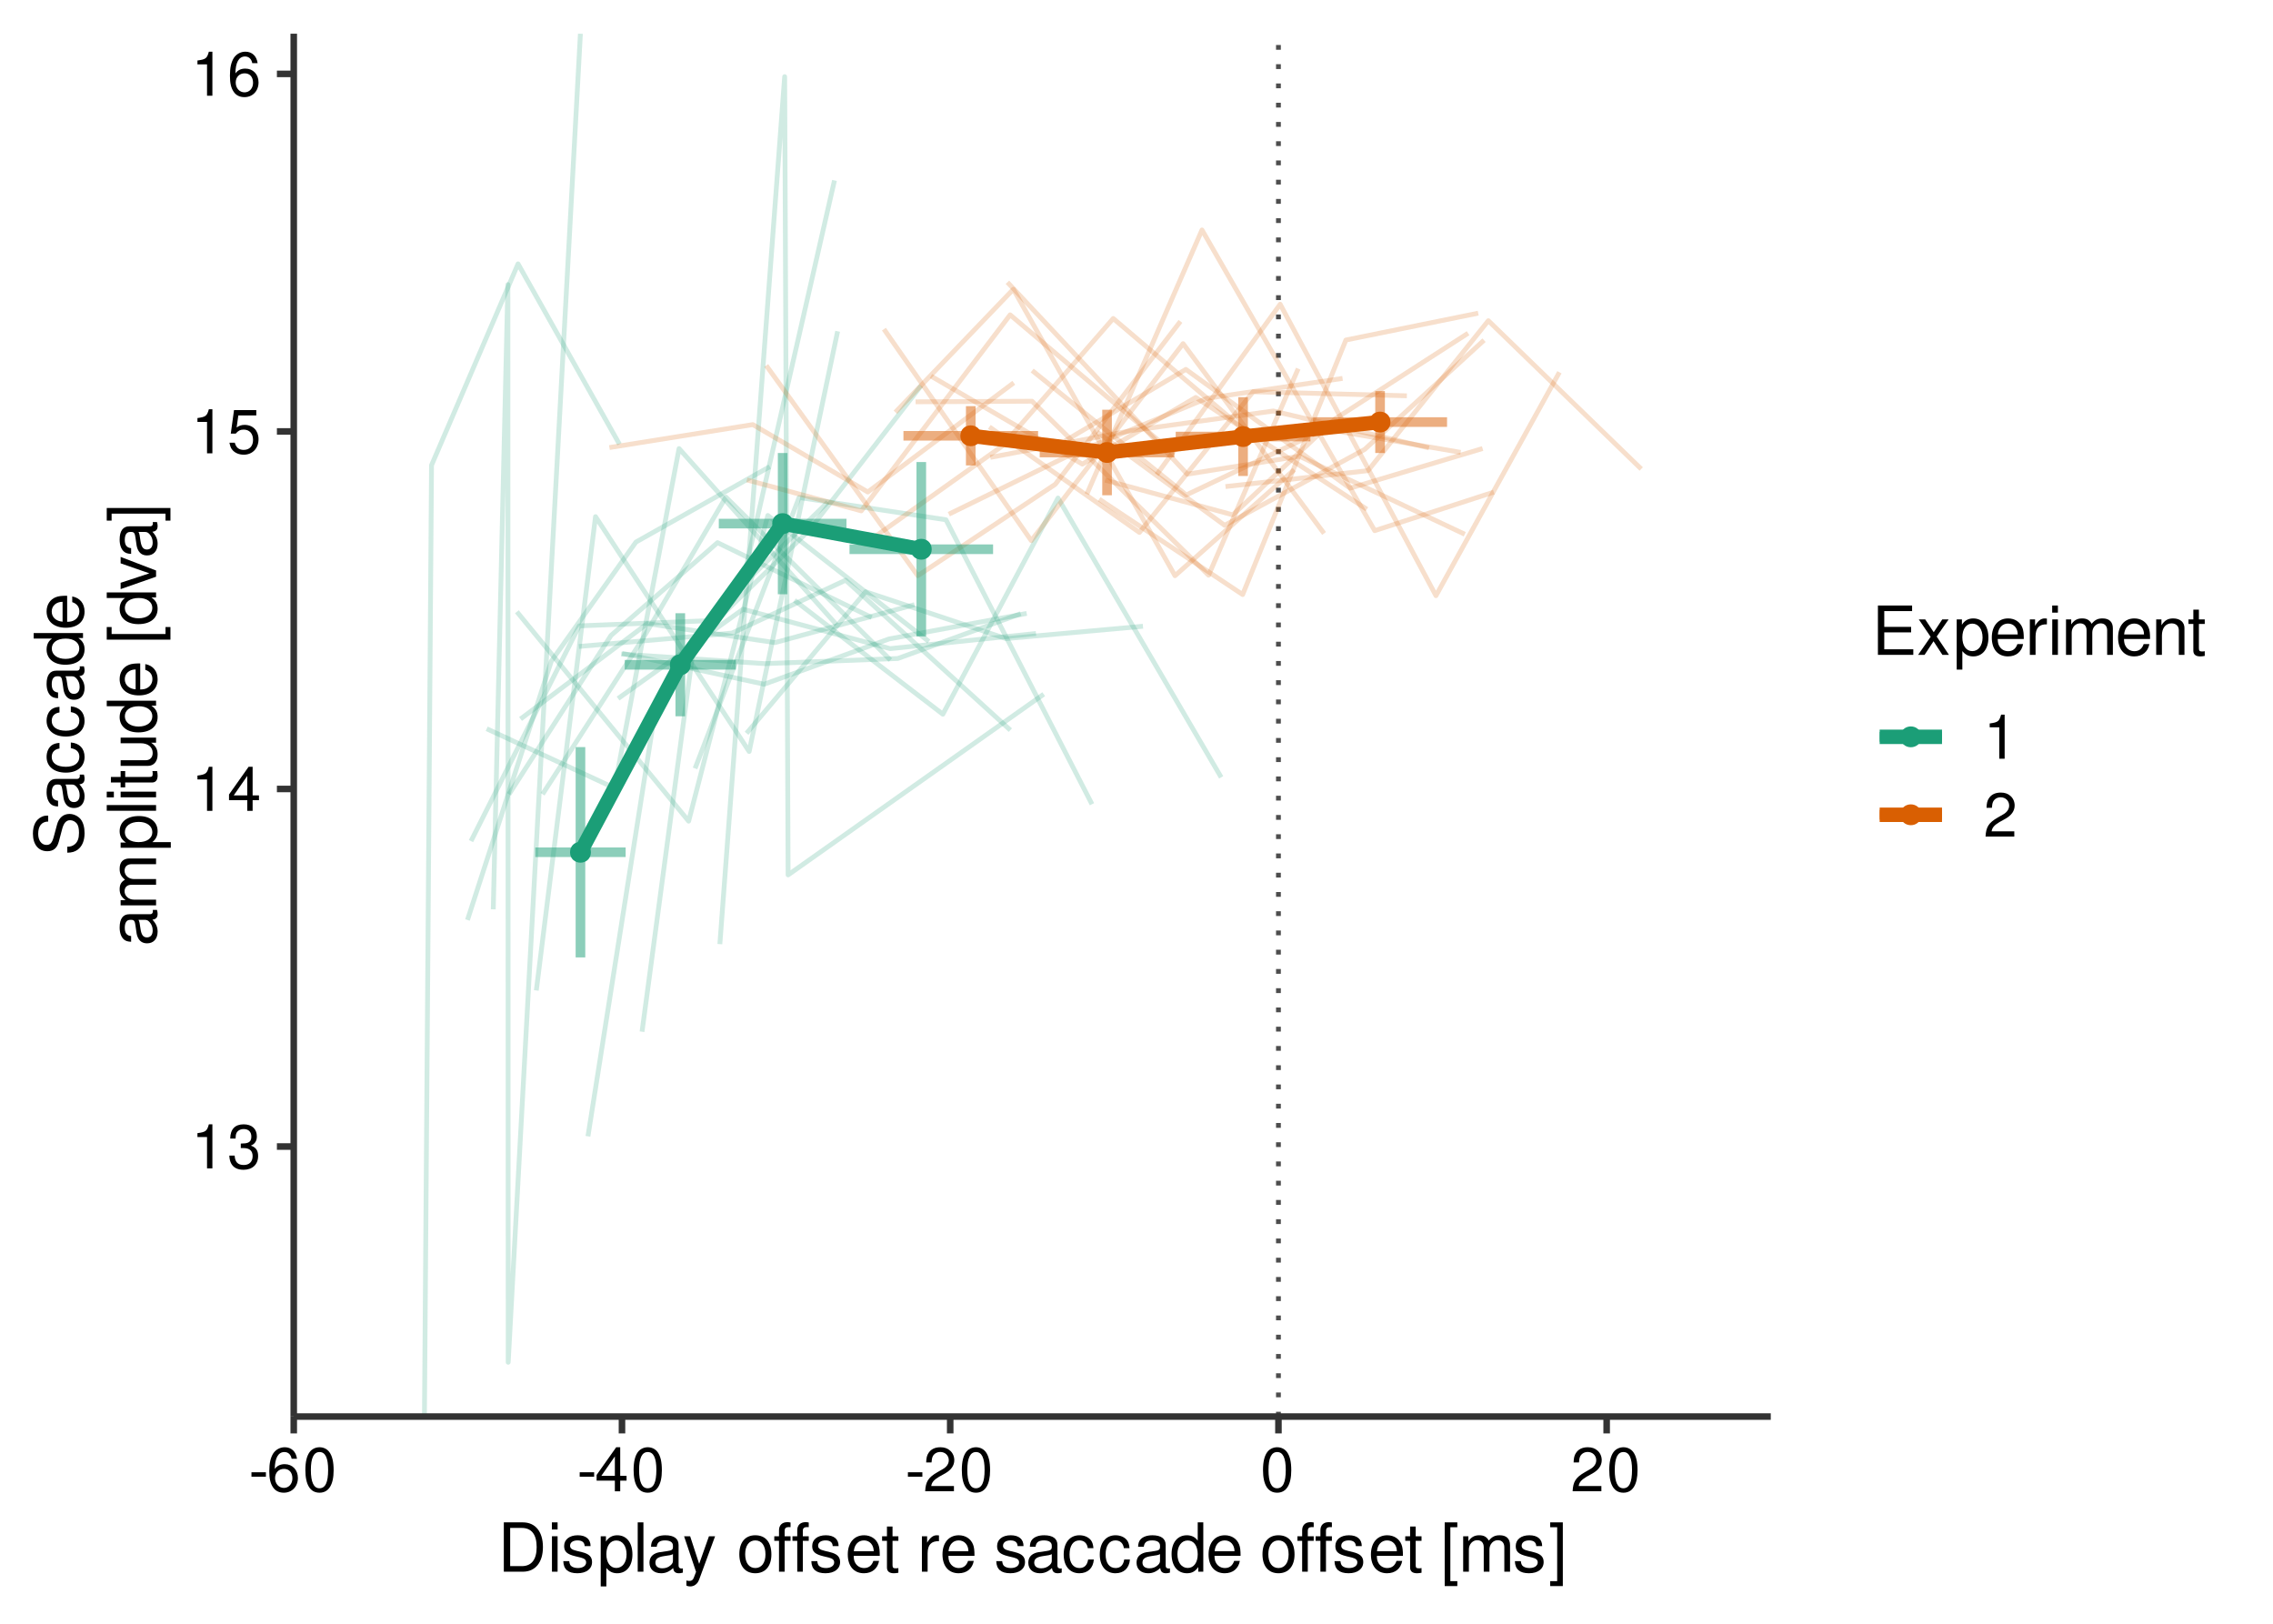 <?xml version="1.0" encoding="UTF-8"?>
<svg xmlns="http://www.w3.org/2000/svg" xmlns:xlink="http://www.w3.org/1999/xlink" width="504" height="360" viewBox="0 0 504 360">
<defs>
<g>
<g id="glyph-0-0">
<path d="M 3.5 -6.953 L 3.5 0 L 4.688 0 L 4.688 -9.766 L 3.906 -9.766 C 3.484 -8.266 3.219 -8.062 1.375 -7.812 L 1.375 -6.953 Z M 3.5 -6.953 "/>
</g>
<g id="glyph-0-1">
<path d="M 2.984 -4.5 L 3.625 -4.5 C 4.922 -4.5 5.609 -3.891 5.609 -2.719 C 5.609 -1.484 4.875 -0.75 3.641 -0.75 C 2.328 -0.75 1.703 -1.406 1.625 -2.828 L 0.438 -2.828 C 0.484 -2.047 0.625 -1.531 0.844 -1.109 C 1.344 -0.156 2.281 0.312 3.594 0.312 C 5.562 0.312 6.828 -0.875 6.828 -2.734 C 6.828 -3.969 6.359 -4.641 5.219 -5.047 C 6.109 -5.406 6.547 -6.094 6.547 -7.078 C 6.547 -8.75 5.453 -9.766 3.625 -9.766 C 1.703 -9.766 0.672 -8.688 0.641 -6.609 L 1.828 -6.609 C 1.844 -7.203 1.891 -7.547 2.031 -7.844 C 2.312 -8.391 2.906 -8.719 3.641 -8.719 C 4.703 -8.719 5.328 -8.094 5.328 -7.031 C 5.328 -6.344 5.094 -5.922 4.562 -5.703 C 4.234 -5.562 3.812 -5.516 2.984 -5.5 Z M 2.984 -4.5 "/>
</g>
<g id="glyph-0-2">
<path d="M 4.422 -2.359 L 4.422 0 L 5.609 0 L 5.609 -2.359 L 7.016 -2.359 L 7.016 -3.422 L 5.609 -3.422 L 5.609 -9.766 L 4.719 -9.766 L 0.375 -3.625 L 0.375 -2.359 Z M 4.422 -3.422 L 1.422 -3.422 L 4.422 -7.734 Z M 4.422 -3.422 "/>
</g>
<g id="glyph-0-3">
<path d="M 6.422 -9.578 L 1.484 -9.578 L 0.766 -4.359 L 1.859 -4.359 C 2.422 -5.016 2.875 -5.25 3.625 -5.25 C 4.906 -5.25 5.703 -4.375 5.703 -2.953 C 5.703 -1.578 4.906 -0.75 3.625 -0.75 C 2.578 -0.75 1.938 -1.266 1.656 -2.344 L 0.469 -2.344 C 0.641 -1.562 0.766 -1.188 1.047 -0.844 C 1.594 -0.109 2.562 0.312 3.641 0.312 C 5.578 0.312 6.922 -1.094 6.922 -3.125 C 6.922 -5.016 5.672 -6.297 3.828 -6.297 C 3.156 -6.297 2.625 -6.125 2.062 -5.719 L 2.438 -8.391 L 6.422 -8.391 Z M 6.422 -9.578 "/>
</g>
<g id="glyph-0-4">
<path d="M 6.719 -7.219 C 6.5 -8.812 5.469 -9.766 4.016 -9.766 C 2.953 -9.766 2.016 -9.25 1.438 -8.375 C 0.844 -7.406 0.578 -6.219 0.578 -4.453 C 0.578 -2.812 0.812 -1.766 1.391 -0.906 C 1.906 -0.109 2.734 0.312 3.797 0.312 C 5.609 0.312 6.922 -1.047 6.922 -2.953 C 6.922 -4.75 5.703 -6.016 4 -6.016 C 3.047 -6.016 2.312 -5.672 1.797 -4.953 C 1.812 -7.375 2.562 -8.703 3.922 -8.703 C 4.766 -8.703 5.344 -8.172 5.531 -7.219 Z M 3.844 -4.969 C 5 -4.969 5.703 -4.156 5.703 -2.859 C 5.703 -1.641 4.906 -0.75 3.812 -0.75 C 2.703 -0.75 1.859 -1.672 1.859 -2.922 C 1.859 -4.125 2.672 -4.969 3.844 -4.969 Z M 3.844 -4.969 "/>
</g>
<g id="glyph-0-5">
<path d="M 3.828 -4.219 L 0.625 -4.219 L 0.625 -3.234 L 3.828 -3.234 Z M 3.828 -4.219 "/>
</g>
<g id="glyph-0-6">
<path d="M 3.719 -9.766 C 2.828 -9.766 2.016 -9.359 1.516 -8.688 C 0.891 -7.828 0.578 -6.531 0.578 -4.719 C 0.578 -1.438 1.656 0.312 3.719 0.312 C 5.734 0.312 6.844 -1.438 6.844 -4.641 C 6.844 -6.531 6.547 -7.797 5.906 -8.688 C 5.406 -9.375 4.609 -9.766 3.719 -9.766 Z M 3.719 -8.703 C 5 -8.703 5.625 -7.391 5.625 -4.75 C 5.625 -1.969 5.016 -0.672 3.688 -0.672 C 2.438 -0.672 1.797 -2.031 1.797 -4.719 C 1.797 -7.391 2.438 -8.703 3.719 -8.703 Z M 3.719 -8.703 "/>
</g>
<g id="glyph-0-7">
<path d="M 6.828 -1.172 L 1.797 -1.172 C 1.922 -1.984 2.344 -2.5 3.531 -3.219 L 4.875 -3.969 C 6.203 -4.719 6.906 -5.703 6.906 -6.906 C 6.906 -7.719 6.578 -8.484 6 -9 C 5.438 -9.516 4.734 -9.766 3.828 -9.766 C 2.625 -9.766 1.719 -9.328 1.188 -8.484 C 0.844 -7.984 0.703 -7.375 0.672 -6.391 L 1.859 -6.391 C 1.906 -7.047 1.984 -7.438 2.141 -7.766 C 2.453 -8.359 3.078 -8.719 3.797 -8.719 C 4.875 -8.719 5.688 -7.938 5.688 -6.891 C 5.688 -6.109 5.234 -5.422 4.391 -4.938 L 3.141 -4.219 C 1.141 -3.062 0.562 -2.141 0.453 -0.016 L 6.828 -0.016 Z M 6.828 -1.172 "/>
</g>
<g id="glyph-1-0">
<path d="M 1.328 0 L 5.547 0 C 8.312 0 10 -2.062 10 -5.469 C 10 -8.859 8.328 -10.938 5.547 -10.938 L 1.328 -10.938 Z M 2.734 -1.234 L 2.734 -9.703 L 5.312 -9.703 C 7.469 -9.703 8.609 -8.25 8.609 -5.453 C 8.609 -2.688 7.469 -1.234 5.312 -1.234 Z M 2.734 -1.234 "/>
</g>
<g id="glyph-1-1">
<path d="M 2.25 -7.859 L 1 -7.859 L 1 0 L 2.25 0 Z M 2.25 -10.938 L 0.984 -10.938 L 0.984 -9.359 L 2.25 -9.359 Z M 2.25 -10.938 "/>
</g>
<g id="glyph-1-2">
<path d="M 6.562 -5.672 C 6.562 -7.219 5.531 -8.078 3.719 -8.078 C 1.891 -8.078 0.703 -7.141 0.703 -5.688 C 0.703 -4.453 1.328 -3.875 3.188 -3.422 L 4.359 -3.141 C 5.234 -2.922 5.578 -2.609 5.578 -2.062 C 5.578 -1.312 4.844 -0.812 3.75 -0.812 C 3.078 -0.812 2.5 -1 2.188 -1.328 C 2 -1.562 1.906 -1.781 1.828 -2.344 L 0.516 -2.344 C 0.562 -0.531 1.594 0.344 3.641 0.344 C 5.625 0.344 6.891 -0.625 6.891 -2.141 C 6.891 -3.312 6.219 -3.953 4.672 -4.328 L 3.469 -4.625 C 2.438 -4.859 2.016 -5.188 2.016 -5.75 C 2.016 -6.484 2.656 -6.938 3.672 -6.938 C 4.688 -6.938 5.219 -6.5 5.25 -5.672 Z M 6.562 -5.672 "/>
</g>
<g id="glyph-1-3">
<path d="M 0.812 3.266 L 2.062 3.266 L 2.062 -0.828 C 2.734 -0.016 3.469 0.344 4.484 0.344 C 6.531 0.344 7.844 -1.297 7.844 -3.797 C 7.844 -6.438 6.562 -8.078 4.469 -8.078 C 3.406 -8.078 2.547 -7.609 1.969 -6.672 L 1.969 -7.859 L 0.812 -7.859 Z M 4.266 -6.922 C 5.641 -6.922 6.547 -5.703 6.547 -3.828 C 6.547 -2.047 5.625 -0.828 4.266 -0.828 C 2.922 -0.828 2.062 -2.031 2.062 -3.875 C 2.062 -5.719 2.922 -6.922 4.266 -6.922 Z M 4.266 -6.922 "/>
</g>
<g id="glyph-1-4">
<path d="M 2.281 -10.938 L 1.016 -10.938 L 1.016 0 L 2.281 0 Z M 2.281 -10.938 "/>
</g>
<g id="glyph-1-5">
<path d="M 8.031 -0.734 C 7.891 -0.703 7.828 -0.703 7.75 -0.703 C 7.312 -0.703 7.078 -0.938 7.078 -1.312 L 7.078 -5.938 C 7.078 -7.328 6.062 -8.078 4.125 -8.078 C 2.969 -8.078 2.062 -7.75 1.516 -7.172 C 1.156 -6.766 1 -6.312 0.969 -5.531 L 2.234 -5.531 C 2.344 -6.5 2.906 -6.938 4.078 -6.938 C 5.219 -6.938 5.828 -6.516 5.828 -5.766 L 5.828 -5.438 C 5.812 -4.891 5.547 -4.688 4.531 -4.562 C 2.766 -4.328 2.484 -4.281 2.016 -4.078 C 1.094 -3.688 0.625 -3 0.625 -1.984 C 0.625 -0.562 1.625 0.344 3.203 0.344 C 4.203 0.344 5 0 5.875 -0.812 C 5.969 0 6.359 0.344 7.172 0.344 C 7.438 0.344 7.609 0.312 8.031 0.203 Z M 5.828 -2.469 C 5.828 -2.062 5.719 -1.797 5.344 -1.453 C 4.828 -0.984 4.219 -0.75 3.484 -0.75 C 2.5 -0.75 1.938 -1.219 1.938 -2.016 C 1.938 -2.828 2.469 -3.25 3.828 -3.453 C 5.156 -3.625 5.422 -3.688 5.828 -3.891 Z M 5.828 -2.469 "/>
</g>
<g id="glyph-1-6">
<path d="M 5.812 -7.859 L 3.641 -1.734 L 1.641 -7.859 L 0.297 -7.859 L 2.953 0.031 L 2.469 1.281 C 2.266 1.828 2 2.047 1.469 2.047 C 1.266 2.047 1.078 2.016 0.812 1.953 L 0.812 3.078 C 1.062 3.203 1.312 3.266 1.656 3.266 C 2.062 3.266 2.484 3.141 2.812 2.891 C 3.203 2.609 3.438 2.281 3.672 1.656 L 7.172 -7.859 Z M 5.812 -7.859 "/>
</g>
<g id="glyph-1-7">
</g>
<g id="glyph-1-8">
<path d="M 4.078 -8.078 C 1.859 -8.078 0.547 -6.516 0.547 -3.875 C 0.547 -1.219 1.859 0.344 4.094 0.344 C 6.312 0.344 7.656 -1.234 7.656 -3.812 C 7.656 -6.547 6.359 -8.078 4.078 -8.078 Z M 4.094 -6.938 C 5.5 -6.938 6.344 -5.781 6.344 -3.828 C 6.344 -1.969 5.469 -0.812 4.094 -0.812 C 2.703 -0.812 1.844 -1.969 1.844 -3.875 C 1.844 -5.781 2.703 -6.938 4.094 -6.938 Z M 4.094 -6.938 "/>
</g>
<g id="glyph-1-9">
<path d="M 3.906 -7.859 L 2.594 -7.859 L 2.594 -9.094 C 2.594 -9.609 2.875 -9.891 3.469 -9.891 C 3.562 -9.891 3.609 -9.891 3.906 -9.875 L 3.906 -10.906 C 3.609 -10.969 3.453 -10.984 3.188 -10.984 C 2.047 -10.984 1.344 -10.312 1.344 -9.188 L 1.344 -7.859 L 0.297 -7.859 L 0.297 -6.844 L 1.344 -6.844 L 1.344 0 L 2.594 0 L 2.594 -6.844 L 3.906 -6.844 Z M 7.938 -7.859 L 6.625 -7.859 L 6.625 -9.094 C 6.625 -9.609 6.922 -9.891 7.5 -9.891 C 7.609 -9.891 7.656 -9.891 7.938 -9.875 L 7.938 -10.906 C 7.656 -10.969 7.484 -10.984 7.234 -10.984 C 6.078 -10.984 5.391 -10.312 5.391 -9.188 L 5.391 -7.859 L 4.328 -7.859 L 4.328 -6.844 L 5.391 -6.844 L 5.391 0 L 6.625 0 L 6.625 -6.844 L 7.938 -6.844 Z M 7.938 -7.859 "/>
</g>
<g id="glyph-1-10">
<path d="M 7.688 -3.516 C 7.688 -4.703 7.609 -5.438 7.375 -6.016 C 6.875 -7.312 5.672 -8.078 4.203 -8.078 C 2.016 -8.078 0.594 -6.422 0.594 -3.828 C 0.594 -1.234 1.953 0.344 4.172 0.344 C 5.969 0.344 7.219 -0.672 7.531 -2.391 L 6.266 -2.391 C 5.922 -1.344 5.219 -0.812 4.219 -0.812 C 3.422 -0.812 2.75 -1.172 2.328 -1.828 C 2.031 -2.281 1.922 -2.734 1.906 -3.516 Z M 1.938 -4.531 C 2.047 -5.984 2.922 -6.938 4.188 -6.938 C 5.453 -6.938 6.344 -5.938 6.344 -4.531 Z M 1.938 -4.531 "/>
</g>
<g id="glyph-1-11">
<path d="M 3.812 -7.859 L 2.516 -7.859 L 2.516 -10.016 L 1.281 -10.016 L 1.281 -7.859 L 0.203 -7.859 L 0.203 -6.844 L 1.281 -6.844 L 1.281 -0.906 C 1.281 -0.094 1.812 0.344 2.797 0.344 C 3.125 0.344 3.391 0.312 3.812 0.234 L 3.812 -0.812 C 3.625 -0.766 3.469 -0.75 3.203 -0.75 C 2.672 -0.75 2.516 -0.906 2.516 -1.453 L 2.516 -6.844 L 3.812 -6.844 Z M 3.812 -7.859 "/>
</g>
<g id="glyph-1-12">
<path d="M 1.031 -7.859 L 1.031 0 L 2.297 0 L 2.297 -4.078 C 2.312 -5.969 3.094 -6.812 4.812 -6.766 L 4.812 -8.047 C 4.609 -8.062 4.484 -8.078 4.328 -8.078 C 3.531 -8.078 2.906 -7.609 2.188 -6.438 L 2.188 -7.859 Z M 1.031 -7.859 "/>
</g>
<g id="glyph-1-13">
<path d="M 7.062 -5.219 C 7 -5.984 6.844 -6.484 6.547 -6.922 C 6 -7.656 5.062 -8.078 3.953 -8.078 C 1.828 -8.078 0.469 -6.406 0.469 -3.797 C 0.469 -1.266 1.812 0.344 3.938 0.344 C 5.812 0.344 7 -0.781 7.156 -2.703 L 5.891 -2.703 C 5.688 -1.438 5.047 -0.812 3.969 -0.812 C 2.594 -0.812 1.766 -1.938 1.766 -3.797 C 1.766 -5.766 2.578 -6.938 3.938 -6.938 C 5 -6.938 5.656 -6.312 5.812 -5.219 Z M 7.062 -5.219 "/>
</g>
<g id="glyph-1-14">
<path d="M 7.422 -10.938 L 6.188 -10.938 L 6.188 -6.875 C 5.656 -7.672 4.812 -8.078 3.766 -8.078 C 1.719 -8.078 0.391 -6.453 0.391 -3.938 C 0.391 -1.297 1.688 0.344 3.812 0.344 C 4.891 0.344 5.641 -0.062 6.312 -1.031 L 6.312 0 L 7.422 0 Z M 3.969 -6.922 C 5.328 -6.922 6.188 -5.734 6.188 -3.844 C 6.188 -2.031 5.312 -0.828 3.984 -0.828 C 2.609 -0.828 1.688 -2.047 1.688 -3.875 C 1.688 -5.703 2.609 -6.922 3.969 -6.922 Z M 3.969 -6.922 "/>
</g>
<g id="glyph-1-15">
<path d="M 3.75 -10.938 L 0.953 -10.938 L 0.953 3.188 L 3.75 3.188 L 3.75 2.094 L 2.203 2.094 L 2.203 -9.859 L 3.75 -9.859 Z M 3.75 -10.938 "/>
</g>
<g id="glyph-1-16">
<path d="M 1.047 -7.859 L 1.047 0 L 2.312 0 L 2.312 -4.938 C 2.312 -6.078 3.141 -6.984 4.156 -6.984 C 5.078 -6.984 5.609 -6.422 5.609 -5.422 L 5.609 0 L 6.875 0 L 6.875 -4.938 C 6.875 -6.078 7.688 -6.984 8.719 -6.984 C 9.625 -6.984 10.172 -6.406 10.172 -5.422 L 10.172 0 L 11.438 0 L 11.438 -5.891 C 11.438 -7.312 10.625 -8.078 9.156 -8.078 C 8.094 -8.078 7.469 -7.766 6.734 -6.891 C 6.266 -7.719 5.641 -8.078 4.625 -8.078 C 3.562 -8.078 2.859 -7.688 2.203 -6.75 L 2.203 -7.859 Z M 1.047 -7.859 "/>
</g>
<g id="glyph-1-17">
<path d="M 0.344 3.188 L 3.141 3.188 L 3.141 -10.938 L 0.344 -10.938 L 0.344 -9.859 L 1.891 -9.859 L 1.891 2.094 L 0.344 2.094 Z M 0.344 3.188 "/>
</g>
<g id="glyph-1-18">
<path d="M 2.75 -4.984 L 8.703 -4.984 L 8.703 -6.203 L 2.75 -6.203 L 2.75 -9.703 L 8.922 -9.703 L 8.922 -10.938 L 1.344 -10.938 L 1.344 0 L 9.188 0 L 9.188 -1.234 L 2.75 -1.234 Z M 2.75 -4.984 "/>
</g>
<g id="glyph-1-19">
<path d="M 4.375 -4.062 L 7.016 -7.859 L 5.609 -7.859 L 3.719 -5.016 L 1.828 -7.859 L 0.406 -7.859 L 3.031 -4 L 0.25 0 L 1.688 0 L 3.672 -3.016 L 5.641 0 L 7.094 0 Z M 4.375 -4.062 "/>
</g>
<g id="glyph-1-20">
<path d="M 1.047 -7.859 L 1.047 0 L 2.312 0 L 2.312 -4.328 C 2.312 -5.938 3.156 -6.984 4.438 -6.984 C 5.438 -6.984 6.062 -6.391 6.062 -5.438 L 6.062 0 L 7.312 0 L 7.312 -5.938 C 7.312 -7.25 6.328 -8.078 4.812 -8.078 C 3.641 -8.078 2.891 -7.641 2.203 -6.547 L 2.203 -7.859 Z M 1.047 -7.859 "/>
</g>
<g id="glyph-2-0">
<path d="M -7.719 -8.938 C -8.469 -8.938 -8.688 -8.891 -9.188 -8.656 C -10.453 -8.062 -11.109 -6.781 -11.109 -4.938 C -11.109 -2.531 -9.891 -1.047 -7.906 -1.047 C -6.562 -1.047 -5.734 -1.75 -5.359 -3.188 L -4.641 -5.906 C -4.281 -7.312 -3.719 -7.922 -2.859 -7.922 C -2.281 -7.922 -1.688 -7.609 -1.344 -7.141 C -1.031 -6.703 -0.891 -6.016 -0.891 -5.125 C -0.891 -3.938 -1.172 -3.141 -1.797 -2.609 C -2.281 -2.203 -2.812 -2.031 -3.484 -2.047 L -3.484 -0.719 C -2.469 -0.734 -1.812 -0.938 -1.219 -1.359 C -0.188 -2.109 0.344 -3.375 0.344 -5.047 C 0.344 -6.344 0.047 -7.406 -0.5 -8.109 C -1.078 -8.844 -2.062 -9.312 -3 -9.312 C -4.344 -9.312 -5.344 -8.469 -5.75 -6.984 L -6.484 -4.25 C -6.844 -2.922 -7.266 -2.438 -8.094 -2.438 C -9.203 -2.438 -9.938 -3.422 -9.938 -4.891 C -9.938 -6.625 -9.172 -7.609 -7.719 -7.625 Z M -7.719 -8.938 "/>
</g>
<g id="glyph-2-1">
<path d="M -0.734 -8.031 C -0.703 -7.891 -0.703 -7.828 -0.703 -7.75 C -0.703 -7.312 -0.938 -7.078 -1.312 -7.078 L -5.938 -7.078 C -7.328 -7.078 -8.078 -6.062 -8.078 -4.125 C -8.078 -2.969 -7.75 -2.062 -7.172 -1.516 C -6.766 -1.156 -6.312 -1 -5.531 -0.969 L -5.531 -2.234 C -6.5 -2.344 -6.938 -2.906 -6.938 -4.078 C -6.938 -5.219 -6.516 -5.828 -5.766 -5.828 L -5.438 -5.828 C -4.891 -5.812 -4.688 -5.547 -4.562 -4.531 C -4.328 -2.766 -4.281 -2.484 -4.078 -2.016 C -3.688 -1.094 -3 -0.625 -1.984 -0.625 C -0.562 -0.625 0.344 -1.625 0.344 -3.203 C 0.344 -4.203 0 -5 -0.812 -5.875 C 0 -5.969 0.344 -6.359 0.344 -7.172 C 0.344 -7.438 0.312 -7.609 0.203 -8.031 Z M -2.469 -5.828 C -2.062 -5.828 -1.797 -5.719 -1.453 -5.344 C -0.984 -4.828 -0.75 -4.219 -0.75 -3.484 C -0.75 -2.5 -1.219 -1.938 -2.016 -1.938 C -2.828 -1.938 -3.25 -2.469 -3.453 -3.828 C -3.625 -5.156 -3.688 -5.422 -3.891 -5.828 Z M -2.469 -5.828 "/>
</g>
<g id="glyph-2-2">
<path d="M -5.219 -7.062 C -5.984 -7 -6.484 -6.844 -6.922 -6.547 C -7.656 -6 -8.078 -5.062 -8.078 -3.953 C -8.078 -1.828 -6.406 -0.469 -3.797 -0.469 C -1.266 -0.469 0.344 -1.812 0.344 -3.938 C 0.344 -5.812 -0.781 -7 -2.703 -7.156 L -2.703 -5.891 C -1.438 -5.688 -0.812 -5.047 -0.812 -3.969 C -0.812 -2.594 -1.938 -1.766 -3.797 -1.766 C -5.766 -1.766 -6.938 -2.578 -6.938 -3.938 C -6.938 -5 -6.312 -5.656 -5.219 -5.812 Z M -5.219 -7.062 "/>
</g>
<g id="glyph-2-3">
<path d="M -10.938 -7.422 L -10.938 -6.188 L -6.875 -6.188 C -7.672 -5.656 -8.078 -4.812 -8.078 -3.766 C -8.078 -1.719 -6.453 -0.391 -3.938 -0.391 C -1.297 -0.391 0.344 -1.688 0.344 -3.812 C 0.344 -4.891 -0.062 -5.641 -1.031 -6.312 L 0 -6.312 L 0 -7.422 Z M -6.922 -3.969 C -6.922 -5.328 -5.734 -6.188 -3.844 -6.188 C -2.031 -6.188 -0.828 -5.312 -0.828 -3.984 C -0.828 -2.609 -2.047 -1.688 -3.875 -1.688 C -5.703 -1.688 -6.922 -2.609 -6.922 -3.969 Z M -6.922 -3.969 "/>
</g>
<g id="glyph-2-4">
<path d="M -3.516 -7.688 C -4.703 -7.688 -5.438 -7.609 -6.016 -7.375 C -7.312 -6.875 -8.078 -5.672 -8.078 -4.203 C -8.078 -2.016 -6.422 -0.594 -3.828 -0.594 C -1.234 -0.594 0.344 -1.953 0.344 -4.172 C 0.344 -5.969 -0.672 -7.219 -2.391 -7.531 L -2.391 -6.266 C -1.344 -5.922 -0.812 -5.219 -0.812 -4.219 C -0.812 -3.422 -1.172 -2.75 -1.828 -2.328 C -2.281 -2.031 -2.734 -1.922 -3.516 -1.906 Z M -4.531 -1.938 C -5.984 -2.047 -6.938 -2.922 -6.938 -4.188 C -6.938 -5.453 -5.938 -6.344 -4.531 -6.344 Z M -4.531 -1.938 "/>
</g>
<g id="glyph-2-5">
<path d="M -7.859 -1.047 L 0 -1.047 L 0 -2.312 L -4.938 -2.312 C -6.078 -2.312 -6.984 -3.141 -6.984 -4.156 C -6.984 -5.078 -6.422 -5.609 -5.422 -5.609 L 0 -5.609 L 0 -6.875 L -4.938 -6.875 C -6.078 -6.875 -6.984 -7.688 -6.984 -8.719 C -6.984 -9.625 -6.406 -10.172 -5.422 -10.172 L 0 -10.172 L 0 -11.438 L -5.891 -11.438 C -7.312 -11.438 -8.078 -10.625 -8.078 -9.156 C -8.078 -8.094 -7.766 -7.469 -6.891 -6.734 C -7.719 -6.266 -8.078 -5.641 -8.078 -4.625 C -8.078 -3.562 -7.688 -2.859 -6.75 -2.203 L -7.859 -2.203 Z M -7.859 -1.047 "/>
</g>
<g id="glyph-2-6">
<path d="M 3.266 -0.812 L 3.266 -2.062 L -0.828 -2.062 C -0.016 -2.734 0.344 -3.469 0.344 -4.484 C 0.344 -6.531 -1.297 -7.844 -3.797 -7.844 C -6.438 -7.844 -8.078 -6.562 -8.078 -4.469 C -8.078 -3.406 -7.609 -2.547 -6.672 -1.969 L -7.859 -1.969 L -7.859 -0.812 Z M -6.922 -4.266 C -6.922 -5.641 -5.703 -6.547 -3.828 -6.547 C -2.047 -6.547 -0.828 -5.625 -0.828 -4.266 C -0.828 -2.922 -2.031 -2.062 -3.875 -2.062 C -5.719 -2.062 -6.922 -2.922 -6.922 -4.266 Z M -6.922 -4.266 "/>
</g>
<g id="glyph-2-7">
<path d="M -10.938 -2.281 L -10.938 -1.016 L 0 -1.016 L 0 -2.281 Z M -10.938 -2.281 "/>
</g>
<g id="glyph-2-8">
<path d="M -7.859 -2.25 L -7.859 -1 L 0 -1 L 0 -2.25 Z M -10.938 -2.25 L -10.938 -0.984 L -9.359 -0.984 L -9.359 -2.25 Z M -10.938 -2.25 "/>
</g>
<g id="glyph-2-9">
<path d="M -7.859 -3.812 L -7.859 -2.516 L -10.016 -2.516 L -10.016 -1.281 L -7.859 -1.281 L -7.859 -0.203 L -6.844 -0.203 L -6.844 -1.281 L -0.906 -1.281 C -0.094 -1.281 0.344 -1.812 0.344 -2.797 C 0.344 -3.125 0.312 -3.391 0.234 -3.812 L -0.812 -3.812 C -0.766 -3.625 -0.75 -3.469 -0.75 -3.203 C -0.75 -2.672 -0.906 -2.516 -1.453 -2.516 L -6.844 -2.516 L -6.844 -3.812 Z M -7.859 -3.812 "/>
</g>
<g id="glyph-2-10">
<path d="M 0 -7.234 L -7.859 -7.234 L -7.859 -5.984 L -3.406 -5.984 C -1.797 -5.984 -0.75 -5.141 -0.75 -3.844 C -0.75 -2.844 -1.344 -2.219 -2.297 -2.219 L -7.859 -2.219 L -7.859 -0.969 L -1.797 -0.969 C -0.5 -0.969 0.344 -1.953 0.344 -3.484 C 0.344 -4.641 -0.062 -5.375 -1.094 -6.109 L 0 -6.109 Z M 0 -7.234 "/>
</g>
<g id="glyph-2-11">
</g>
<g id="glyph-2-12">
<path d="M -10.938 -3.75 L -10.938 -0.953 L 3.188 -0.953 L 3.188 -3.75 L 2.094 -3.75 L 2.094 -2.203 L -9.859 -2.203 L -9.859 -3.75 Z M -10.938 -3.75 "/>
</g>
<g id="glyph-2-13">
<path d="M 0 -4.281 L -7.859 -7.297 L -7.859 -5.875 L -1.484 -3.656 L -7.859 -1.562 L -7.859 -0.156 L 0 -2.906 Z M 0 -4.281 "/>
</g>
<g id="glyph-2-14">
<path d="M 3.188 -0.344 L 3.188 -3.141 L -10.938 -3.141 L -10.938 -0.344 L -9.859 -0.344 L -9.859 -1.891 L 2.094 -1.891 L 2.094 -0.344 Z M 3.188 -0.344 "/>
</g>
</g>
<clipPath id="clip-0">
<path clip-rule="nonzero" d="M 282 7.473 L 285 7.473 L 285 314.066 L 282 314.066 Z M 282 7.473 "/>
</clipPath>
<clipPath id="clip-1">
<path clip-rule="nonzero" d="M 108 7.473 L 130 7.473 L 130 303 L 108 303 Z M 108 7.473 "/>
</clipPath>
<clipPath id="clip-2">
<path clip-rule="nonzero" d="M 93 57 L 138 57 L 138 314.066 L 93 314.066 Z M 93 57 "/>
</clipPath>
</defs>
<rect x="-50.4" y="-36" width="604.8" height="432" fill="rgb(100%, 100%, 100%)" fill-opacity="1"/>
<rect x="-50.4" y="-36" width="604.8" height="432" fill="rgb(100%, 100%, 100%)" fill-opacity="1"/>
<path fill="none" stroke-width="1.455" stroke-linecap="round" stroke-linejoin="round" stroke="rgb(100%, 100%, 100%)" stroke-opacity="1" stroke-miterlimit="10" d="M 0 360 L 504 360 L 504 0 L 0 0 Z M 0 360 "/>
<g clip-path="url(#clip-0)">
<path fill="none" stroke-width="1.067" stroke-linecap="butt" stroke-linejoin="round" stroke="rgb(0%, 0%, 0%)" stroke-opacity="0.698" stroke-dasharray="1.067 3.201" stroke-miterlimit="10" d="M 283.473 314.066 L 283.473 7.473 "/>
</g>
<path fill="none" stroke-width="1.067" stroke-linecap="butt" stroke-linejoin="round" stroke="rgb(10.588%, 61.961%, 46.667%)" stroke-opacity="0.2" stroke-miterlimit="10" d="M 128.359 143.328 L 162.316 140.363 L 187.508 128.633 L 224.027 161.879 "/>
<g clip-path="url(#clip-1)">
<path fill="none" stroke-width="1.067" stroke-linecap="butt" stroke-linejoin="round" stroke="rgb(10.588%, 61.961%, 46.667%)" stroke-opacity="0.2" stroke-miterlimit="10" d="M 109.375 201.609 L 112.617 63.098 L 112.684 302.027 L 128.695 7.473 "/>
</g>
<path fill="none" stroke-width="1.067" stroke-linecap="butt" stroke-linejoin="round" stroke="rgb(10.588%, 61.961%, 46.667%)" stroke-opacity="0.2" stroke-miterlimit="10" d="M 118.918 219.594 L 132.047 114.547 L 166.113 166.613 L 185.73 73.449 "/>
<path fill="none" stroke-width="1.067" stroke-linecap="butt" stroke-linejoin="round" stroke="rgb(10.588%, 61.961%, 46.667%)" stroke-opacity="0.2" stroke-miterlimit="10" d="M 104.434 186.48 L 128.438 138.766 L 156.512 137.637 L 183.555 111.324 "/>
<path fill="none" stroke-width="1.067" stroke-linecap="butt" stroke-linejoin="round" stroke="rgb(10.588%, 61.961%, 46.667%)" stroke-opacity="0.2" stroke-miterlimit="10" d="M 103.652 203.973 L 122.242 146.594 L 141.004 120.184 L 170.684 103.457 "/>
<path fill="none" stroke-width="1.067" stroke-linecap="butt" stroke-linejoin="round" stroke="rgb(10.588%, 61.961%, 46.667%)" stroke-opacity="0.2" stroke-miterlimit="10" d="M 107.918 161.574 L 136.25 174.711 L 150.57 99.457 L 185.457 138.465 "/>
<path fill="none" stroke-width="1.067" stroke-linecap="butt" stroke-linejoin="round" stroke="rgb(10.588%, 61.961%, 46.667%)" stroke-opacity="0.2" stroke-miterlimit="10" d="M 142.359 228.738 L 153.941 142.344 L 179.375 117.613 L 204.234 85.516 "/>
<path fill="none" stroke-width="1.067" stroke-linecap="butt" stroke-linejoin="round" stroke="rgb(10.588%, 61.961%, 46.667%)" stroke-opacity="0.2" stroke-miterlimit="10" d="M 159.617 209.324 L 173.988 17 L 174.75 193.973 L 231.426 153.91 "/>
<path fill="none" stroke-width="1.067" stroke-linecap="butt" stroke-linejoin="round" stroke="rgb(10.588%, 61.961%, 46.667%)" stroke-opacity="0.2" stroke-miterlimit="10" d="M 176.168 133.098 L 209.062 158.348 L 234.594 110.418 L 270.777 172.344 "/>
<path fill="none" stroke-width="1.067" stroke-linecap="butt" stroke-linejoin="round" stroke="rgb(10.588%, 61.961%, 46.667%)" stroke-opacity="0.2" stroke-miterlimit="10" d="M 114.609 135.633 L 152.695 182.055 L 170.254 114.289 L 205.957 142.23 "/>
<path fill="none" stroke-width="1.067" stroke-linecap="butt" stroke-linejoin="round" stroke="rgb(10.588%, 61.961%, 46.667%)" stroke-opacity="0.2" stroke-miterlimit="10" d="M 115.422 159.406 L 143.527 138.262 L 171.812 142.477 L 202.777 134.059 "/>
<path fill="none" stroke-width="1.067" stroke-linecap="butt" stroke-linejoin="round" stroke="rgb(10.588%, 61.961%, 46.667%)" stroke-opacity="0.2" stroke-miterlimit="10" d="M 130.367 251.934 L 145.66 155.184 L 165.117 127.078 L 185.031 40.008 "/>
<path fill="none" stroke-width="1.067" stroke-linecap="butt" stroke-linejoin="round" stroke="rgb(10.588%, 61.961%, 46.667%)" stroke-opacity="0.2" stroke-miterlimit="10" d="M 137.758 145.02 L 169.539 147.133 L 199.074 145.996 L 226.32 136.059 "/>
<path fill="none" stroke-width="1.067" stroke-linecap="butt" stroke-linejoin="round" stroke="rgb(10.588%, 61.961%, 46.667%)" stroke-opacity="0.2" stroke-miterlimit="10" d="M 112.859 176.102 L 135.48 140.887 L 159.098 120.312 L 193.273 136.906 "/>
<path fill="none" stroke-width="1.067" stroke-linecap="butt" stroke-linejoin="round" stroke="rgb(10.588%, 61.961%, 46.667%)" stroke-opacity="0.2" stroke-miterlimit="10" d="M 154.117 170.371 L 177.184 110.297 L 209.754 115.238 L 242.129 178.305 "/>
<path fill="none" stroke-width="1.067" stroke-linecap="butt" stroke-linejoin="round" stroke="rgb(10.588%, 61.961%, 46.667%)" stroke-opacity="0.2" stroke-miterlimit="10" d="M 137.051 154.871 L 164.762 135.074 L 197.379 143.812 L 229.711 140.453 "/>
<path fill="none" stroke-width="1.067" stroke-linecap="butt" stroke-linejoin="round" stroke="rgb(10.588%, 61.961%, 46.667%)" stroke-opacity="0.2" stroke-miterlimit="10" d="M 165.539 162.578 L 191.945 131.195 L 223.059 141.582 L 253.434 138.848 "/>
<g clip-path="url(#clip-2)">
<path fill="none" stroke-width="1.067" stroke-linecap="butt" stroke-linejoin="round" stroke="rgb(10.588%, 61.961%, 46.667%)" stroke-opacity="0.2" stroke-miterlimit="10" d="M 94.113 314.066 L 95.684 103.141 L 114.867 58.504 L 137.355 98.492 "/>
</g>
<path fill="none" stroke-width="1.067" stroke-linecap="butt" stroke-linejoin="round" stroke="rgb(10.588%, 61.961%, 46.667%)" stroke-opacity="0.2" stroke-miterlimit="10" d="M 120.301 176.086 L 142.562 141.566 L 160.953 110.219 L 197.434 146.336 "/>
<path fill="none" stroke-width="1.067" stroke-linecap="butt" stroke-linejoin="round" stroke="rgb(10.588%, 61.961%, 46.667%)" stroke-opacity="0.2" stroke-miterlimit="10" d="M 137.934 144.84 L 169.438 151.699 L 197.121 141.664 L 227.652 136 "/>
<path fill="none" stroke-width="1.067" stroke-linecap="butt" stroke-linejoin="round" stroke="rgb(85.098%, 37.255%, 0.784%)" stroke-opacity="0.2" stroke-miterlimit="10" d="M 243.727 110.668 L 275.535 131.82 L 298.43 75.387 L 327.766 69.43 "/>
<path fill="none" stroke-width="1.067" stroke-linecap="butt" stroke-linejoin="round" stroke="rgb(85.098%, 37.255%, 0.784%)" stroke-opacity="0.2" stroke-miterlimit="10" d="M 210.387 114 L 236.781 101.098 L 267.605 88.312 L 297.688 83.895 "/>
<path fill="none" stroke-width="1.067" stroke-linecap="butt" stroke-linejoin="round" stroke="rgb(85.098%, 37.255%, 0.784%)" stroke-opacity="0.2" stroke-miterlimit="10" d="M 203.016 89.086 L 228.84 88.953 L 267.992 127.531 L 287.859 81.734 "/>
<path fill="none" stroke-width="1.067" stroke-linecap="butt" stroke-linejoin="round" stroke="rgb(85.098%, 37.255%, 0.784%)" stroke-opacity="0.2" stroke-miterlimit="10" d="M 243.234 95.77 L 271.539 116.465 L 302.582 99.648 L 329.059 75.422 "/>
<path fill="none" stroke-width="1.067" stroke-linecap="butt" stroke-linejoin="round" stroke="rgb(85.098%, 37.255%, 0.784%)" stroke-opacity="0.2" stroke-miterlimit="10" d="M 198.531 91.402 L 224.695 64.133 L 260.535 127.641 L 286.977 104.133 "/>
<path fill="none" stroke-width="1.067" stroke-linecap="butt" stroke-linejoin="round" stroke="rgb(85.098%, 37.255%, 0.784%)" stroke-opacity="0.2" stroke-miterlimit="10" d="M 191.477 120.785 L 222.168 98.93 L 246.84 70.613 L 277.859 96.98 "/>
<path fill="none" stroke-width="1.067" stroke-linecap="butt" stroke-linejoin="round" stroke="rgb(85.098%, 37.255%, 0.784%)" stroke-opacity="0.2" stroke-miterlimit="10" d="M 169.902 81.039 L 203.504 127.641 L 233.984 107.375 L 261.746 71.25 "/>
<path fill="none" stroke-width="1.067" stroke-linecap="butt" stroke-linejoin="round" stroke="rgb(85.098%, 37.255%, 0.784%)" stroke-opacity="0.2" stroke-miterlimit="10" d="M 165.605 106.406 L 190.98 113.262 L 223.98 69.805 L 257.09 97.832 "/>
<path fill="none" stroke-width="1.067" stroke-linecap="butt" stroke-linejoin="round" stroke="rgb(85.098%, 37.255%, 0.784%)" stroke-opacity="0.2" stroke-miterlimit="10" d="M 135.129 99.227 L 166.922 94.137 L 192.418 109.082 L 224.789 84.863 "/>
<path fill="none" stroke-width="1.067" stroke-linecap="butt" stroke-linejoin="round" stroke="rgb(85.098%, 37.255%, 0.784%)" stroke-opacity="0.2" stroke-miterlimit="10" d="M 271.734 107.875 L 303.332 104.348 L 330.012 71.102 L 363.914 103.98 "/>
<path fill="none" stroke-width="1.067" stroke-linecap="butt" stroke-linejoin="round" stroke="rgb(85.098%, 37.255%, 0.784%)" stroke-opacity="0.2" stroke-miterlimit="10" d="M 245.035 106.445 L 273.348 114.148 L 296.09 92.836 L 325.523 73.875 "/>
<path fill="none" stroke-width="1.067" stroke-linecap="butt" stroke-linejoin="round" stroke="rgb(85.098%, 37.255%, 0.784%)" stroke-opacity="0.2" stroke-miterlimit="10" d="M 236.176 97.734 L 262.945 81.895 L 299.348 108.234 L 328.742 99.441 "/>
<path fill="none" stroke-width="1.067" stroke-linecap="butt" stroke-linejoin="round" stroke="rgb(85.098%, 37.255%, 0.784%)" stroke-opacity="0.2" stroke-miterlimit="10" d="M 206.422 83.383 L 239.996 102.898 L 265.133 88.117 L 303.074 112.91 "/>
<path fill="none" stroke-width="1.067" stroke-linecap="butt" stroke-linejoin="round" stroke="rgb(85.098%, 37.255%, 0.784%)" stroke-opacity="0.2" stroke-miterlimit="10" d="M 219.371 94.648 L 252.645 118.047 L 277.863 86.855 L 311.945 87.754 "/>
<path fill="none" stroke-width="1.067" stroke-linecap="butt" stroke-linejoin="round" stroke="rgb(85.098%, 37.255%, 0.784%)" stroke-opacity="0.2" stroke-miterlimit="10" d="M 228.867 82.148 L 263.035 109.738 L 293.762 95.121 L 323.867 100.297 "/>
<path fill="none" stroke-width="1.067" stroke-linecap="butt" stroke-linejoin="round" stroke="rgb(85.098%, 37.255%, 0.784%)" stroke-opacity="0.2" stroke-miterlimit="10" d="M 223.379 62.582 L 263.266 105.129 L 288.098 101.148 L 324.789 118.449 "/>
<path fill="none" stroke-width="1.067" stroke-linecap="butt" stroke-linejoin="round" stroke="rgb(85.098%, 37.255%, 0.784%)" stroke-opacity="0.2" stroke-miterlimit="10" d="M 240.984 109.562 L 266.52 50.984 L 304.82 117.652 L 331.227 109.105 "/>
<path fill="none" stroke-width="1.067" stroke-linecap="butt" stroke-linejoin="round" stroke="rgb(85.098%, 37.255%, 0.784%)" stroke-opacity="0.2" stroke-miterlimit="10" d="M 256.477 105.242 L 283.859 67.453 L 318.398 132.07 L 345.773 82.535 "/>
<path fill="none" stroke-width="1.067" stroke-linecap="butt" stroke-linejoin="round" stroke="rgb(85.098%, 37.255%, 0.784%)" stroke-opacity="0.2" stroke-miterlimit="10" d="M 195.996 72.977 L 228.672 119.863 L 262.332 76.191 L 293.59 118.27 "/>
<path fill="none" stroke-width="1.067" stroke-linecap="butt" stroke-linejoin="round" stroke="rgb(85.098%, 37.255%, 0.784%)" stroke-opacity="0.2" stroke-miterlimit="10" d="M 219.586 101.406 L 250.871 95.469 L 282.344 91.121 L 316.852 99.309 "/>
<path fill="none" stroke-width="2.134" stroke-linecap="butt" stroke-linejoin="round" stroke="rgb(10.588%, 61.961%, 46.667%)" stroke-opacity="0.502" stroke-miterlimit="10" d="M 128.707 165.637 L 128.707 165.637 "/>
<path fill="none" stroke-width="2.134" stroke-linecap="butt" stroke-linejoin="round" stroke="rgb(10.588%, 61.961%, 46.667%)" stroke-opacity="0.502" stroke-miterlimit="10" d="M 128.707 165.637 L 128.707 212.27 "/>
<path fill="none" stroke-width="2.134" stroke-linecap="butt" stroke-linejoin="round" stroke="rgb(10.588%, 61.961%, 46.667%)" stroke-opacity="0.502" stroke-miterlimit="10" d="M 128.707 212.27 L 128.707 212.27 "/>
<path fill="none" stroke-width="2.134" stroke-linecap="butt" stroke-linejoin="round" stroke="rgb(10.588%, 61.961%, 46.667%)" stroke-opacity="0.502" stroke-miterlimit="10" d="M 150.844 135.965 L 150.844 135.965 "/>
<path fill="none" stroke-width="2.134" stroke-linecap="butt" stroke-linejoin="round" stroke="rgb(10.588%, 61.961%, 46.667%)" stroke-opacity="0.502" stroke-miterlimit="10" d="M 150.844 135.965 L 150.844 158.809 "/>
<path fill="none" stroke-width="2.134" stroke-linecap="butt" stroke-linejoin="round" stroke="rgb(10.588%, 61.961%, 46.667%)" stroke-opacity="0.502" stroke-miterlimit="10" d="M 150.844 158.809 L 150.844 158.809 "/>
<path fill="none" stroke-width="2.134" stroke-linecap="butt" stroke-linejoin="round" stroke="rgb(10.588%, 61.961%, 46.667%)" stroke-opacity="0.502" stroke-miterlimit="10" d="M 173.539 100.434 L 173.539 100.434 "/>
<path fill="none" stroke-width="2.134" stroke-linecap="butt" stroke-linejoin="round" stroke="rgb(10.588%, 61.961%, 46.667%)" stroke-opacity="0.502" stroke-miterlimit="10" d="M 173.539 100.434 L 173.539 131.746 "/>
<path fill="none" stroke-width="2.134" stroke-linecap="butt" stroke-linejoin="round" stroke="rgb(10.588%, 61.961%, 46.667%)" stroke-opacity="0.502" stroke-miterlimit="10" d="M 173.539 131.746 L 173.539 131.746 "/>
<path fill="none" stroke-width="2.134" stroke-linecap="butt" stroke-linejoin="round" stroke="rgb(10.588%, 61.961%, 46.667%)" stroke-opacity="0.502" stroke-miterlimit="10" d="M 204.281 102.441 L 204.281 102.441 "/>
<path fill="none" stroke-width="2.134" stroke-linecap="butt" stroke-linejoin="round" stroke="rgb(10.588%, 61.961%, 46.667%)" stroke-opacity="0.502" stroke-miterlimit="10" d="M 204.281 102.441 L 204.281 141.109 "/>
<path fill="none" stroke-width="2.134" stroke-linecap="butt" stroke-linejoin="round" stroke="rgb(10.588%, 61.961%, 46.667%)" stroke-opacity="0.502" stroke-miterlimit="10" d="M 204.281 141.109 L 204.281 141.109 "/>
<path fill="none" stroke-width="2.134" stroke-linecap="butt" stroke-linejoin="round" stroke="rgb(85.098%, 37.255%, 0.784%)" stroke-opacity="0.502" stroke-miterlimit="10" d="M 245.473 90.836 L 245.473 90.836 "/>
<path fill="none" stroke-width="2.134" stroke-linecap="butt" stroke-linejoin="round" stroke="rgb(85.098%, 37.255%, 0.784%)" stroke-opacity="0.502" stroke-miterlimit="10" d="M 245.473 90.836 L 245.473 109.805 "/>
<path fill="none" stroke-width="2.134" stroke-linecap="butt" stroke-linejoin="round" stroke="rgb(85.098%, 37.255%, 0.784%)" stroke-opacity="0.502" stroke-miterlimit="10" d="M 245.473 109.805 L 245.473 109.805 "/>
<path fill="none" stroke-width="2.134" stroke-linecap="butt" stroke-linejoin="round" stroke="rgb(85.098%, 37.255%, 0.784%)" stroke-opacity="0.502" stroke-miterlimit="10" d="M 275.629 88.055 L 275.629 88.055 "/>
<path fill="none" stroke-width="2.134" stroke-linecap="butt" stroke-linejoin="round" stroke="rgb(85.098%, 37.255%, 0.784%)" stroke-opacity="0.502" stroke-miterlimit="10" d="M 275.629 88.055 L 275.629 105.527 "/>
<path fill="none" stroke-width="2.134" stroke-linecap="butt" stroke-linejoin="round" stroke="rgb(85.098%, 37.255%, 0.784%)" stroke-opacity="0.502" stroke-miterlimit="10" d="M 275.629 105.527 L 275.629 105.527 "/>
<path fill="none" stroke-width="2.134" stroke-linecap="butt" stroke-linejoin="round" stroke="rgb(85.098%, 37.255%, 0.784%)" stroke-opacity="0.502" stroke-miterlimit="10" d="M 215.25 90.043 L 215.25 90.043 "/>
<path fill="none" stroke-width="2.134" stroke-linecap="butt" stroke-linejoin="round" stroke="rgb(85.098%, 37.255%, 0.784%)" stroke-opacity="0.502" stroke-miterlimit="10" d="M 215.25 90.043 L 215.25 103.195 "/>
<path fill="none" stroke-width="2.134" stroke-linecap="butt" stroke-linejoin="round" stroke="rgb(85.098%, 37.255%, 0.784%)" stroke-opacity="0.502" stroke-miterlimit="10" d="M 215.25 103.195 L 215.25 103.195 "/>
<path fill="none" stroke-width="2.134" stroke-linecap="butt" stroke-linejoin="round" stroke="rgb(85.098%, 37.255%, 0.784%)" stroke-opacity="0.502" stroke-miterlimit="10" d="M 306.008 86.715 L 306.008 86.715 "/>
<path fill="none" stroke-width="2.134" stroke-linecap="butt" stroke-linejoin="round" stroke="rgb(85.098%, 37.255%, 0.784%)" stroke-opacity="0.502" stroke-miterlimit="10" d="M 306.008 86.715 L 306.008 100.434 "/>
<path fill="none" stroke-width="2.134" stroke-linecap="butt" stroke-linejoin="round" stroke="rgb(85.098%, 37.255%, 0.784%)" stroke-opacity="0.502" stroke-miterlimit="10" d="M 306.008 100.434 L 306.008 100.434 "/>
<path fill="none" stroke-width="2.134" stroke-linecap="butt" stroke-linejoin="round" stroke="rgb(10.588%, 61.961%, 46.667%)" stroke-opacity="0.502" stroke-miterlimit="10" d="M 138.727 188.953 L 138.727 188.953 "/>
<path fill="none" stroke-width="2.134" stroke-linecap="butt" stroke-linejoin="round" stroke="rgb(10.588%, 61.961%, 46.667%)" stroke-opacity="0.502" stroke-miterlimit="10" d="M 138.727 188.953 L 118.691 188.953 "/>
<path fill="none" stroke-width="2.134" stroke-linecap="butt" stroke-linejoin="round" stroke="rgb(10.588%, 61.961%, 46.667%)" stroke-opacity="0.502" stroke-miterlimit="10" d="M 118.691 188.953 L 118.691 188.953 "/>
<path fill="none" stroke-width="2.134" stroke-linecap="butt" stroke-linejoin="round" stroke="rgb(10.588%, 61.961%, 46.667%)" stroke-opacity="0.502" stroke-miterlimit="10" d="M 163.16 147.387 L 163.16 147.387 "/>
<path fill="none" stroke-width="2.134" stroke-linecap="butt" stroke-linejoin="round" stroke="rgb(10.588%, 61.961%, 46.667%)" stroke-opacity="0.502" stroke-miterlimit="10" d="M 163.16 147.387 L 138.527 147.387 "/>
<path fill="none" stroke-width="2.134" stroke-linecap="butt" stroke-linejoin="round" stroke="rgb(10.588%, 61.961%, 46.667%)" stroke-opacity="0.502" stroke-miterlimit="10" d="M 138.527 147.387 L 138.527 147.387 "/>
<path fill="none" stroke-width="2.134" stroke-linecap="butt" stroke-linejoin="round" stroke="rgb(10.588%, 61.961%, 46.667%)" stroke-opacity="0.502" stroke-miterlimit="10" d="M 187.691 116.09 L 187.691 116.09 "/>
<path fill="none" stroke-width="2.134" stroke-linecap="butt" stroke-linejoin="round" stroke="rgb(10.588%, 61.961%, 46.667%)" stroke-opacity="0.502" stroke-miterlimit="10" d="M 187.691 116.09 L 159.383 116.09 "/>
<path fill="none" stroke-width="2.134" stroke-linecap="butt" stroke-linejoin="round" stroke="rgb(10.588%, 61.961%, 46.667%)" stroke-opacity="0.502" stroke-miterlimit="10" d="M 159.383 116.09 L 159.383 116.09 "/>
<path fill="none" stroke-width="2.134" stroke-linecap="butt" stroke-linejoin="round" stroke="rgb(10.588%, 61.961%, 46.667%)" stroke-opacity="0.502" stroke-miterlimit="10" d="M 220.199 121.773 L 220.199 121.773 "/>
<path fill="none" stroke-width="2.134" stroke-linecap="butt" stroke-linejoin="round" stroke="rgb(10.588%, 61.961%, 46.667%)" stroke-opacity="0.502" stroke-miterlimit="10" d="M 220.199 121.773 L 188.367 121.773 "/>
<path fill="none" stroke-width="2.134" stroke-linecap="butt" stroke-linejoin="round" stroke="rgb(10.588%, 61.961%, 46.667%)" stroke-opacity="0.502" stroke-miterlimit="10" d="M 188.367 121.773 L 188.367 121.773 "/>
<path fill="none" stroke-width="2.134" stroke-linecap="butt" stroke-linejoin="round" stroke="rgb(85.098%, 37.255%, 0.784%)" stroke-opacity="0.502" stroke-miterlimit="10" d="M 260.402 100.32 L 260.402 100.32 "/>
<path fill="none" stroke-width="2.134" stroke-linecap="butt" stroke-linejoin="round" stroke="rgb(85.098%, 37.255%, 0.784%)" stroke-opacity="0.502" stroke-miterlimit="10" d="M 260.402 100.32 L 230.543 100.32 "/>
<path fill="none" stroke-width="2.134" stroke-linecap="butt" stroke-linejoin="round" stroke="rgb(85.098%, 37.255%, 0.784%)" stroke-opacity="0.502" stroke-miterlimit="10" d="M 230.543 100.32 L 230.543 100.32 "/>
<path fill="none" stroke-width="2.134" stroke-linecap="butt" stroke-linejoin="round" stroke="rgb(85.098%, 37.255%, 0.784%)" stroke-opacity="0.502" stroke-miterlimit="10" d="M 290.566 96.793 L 290.566 96.793 "/>
<path fill="none" stroke-width="2.134" stroke-linecap="butt" stroke-linejoin="round" stroke="rgb(85.098%, 37.255%, 0.784%)" stroke-opacity="0.502" stroke-miterlimit="10" d="M 290.566 96.793 L 260.691 96.793 "/>
<path fill="none" stroke-width="2.134" stroke-linecap="butt" stroke-linejoin="round" stroke="rgb(85.098%, 37.255%, 0.784%)" stroke-opacity="0.502" stroke-miterlimit="10" d="M 260.691 96.793 L 260.691 96.793 "/>
<path fill="none" stroke-width="2.134" stroke-linecap="butt" stroke-linejoin="round" stroke="rgb(85.098%, 37.255%, 0.784%)" stroke-opacity="0.502" stroke-miterlimit="10" d="M 230.18 96.621 L 230.18 96.621 "/>
<path fill="none" stroke-width="2.134" stroke-linecap="butt" stroke-linejoin="round" stroke="rgb(85.098%, 37.255%, 0.784%)" stroke-opacity="0.502" stroke-miterlimit="10" d="M 230.18 96.621 L 200.324 96.621 "/>
<path fill="none" stroke-width="2.134" stroke-linecap="butt" stroke-linejoin="round" stroke="rgb(85.098%, 37.255%, 0.784%)" stroke-opacity="0.502" stroke-miterlimit="10" d="M 200.324 96.621 L 200.324 96.621 "/>
<path fill="none" stroke-width="2.134" stroke-linecap="butt" stroke-linejoin="round" stroke="rgb(85.098%, 37.255%, 0.784%)" stroke-opacity="0.502" stroke-miterlimit="10" d="M 320.859 93.574 L 320.859 93.574 "/>
<path fill="none" stroke-width="2.134" stroke-linecap="butt" stroke-linejoin="round" stroke="rgb(85.098%, 37.255%, 0.784%)" stroke-opacity="0.502" stroke-miterlimit="10" d="M 320.859 93.574 L 291.152 93.574 "/>
<path fill="none" stroke-width="2.134" stroke-linecap="butt" stroke-linejoin="round" stroke="rgb(85.098%, 37.255%, 0.784%)" stroke-opacity="0.502" stroke-miterlimit="10" d="M 291.152 93.574 L 291.152 93.574 "/>
<path fill-rule="nonzero" fill="rgb(10.588%, 61.961%, 46.667%)" fill-opacity="1" stroke-width="0.709" stroke-linecap="round" stroke-linejoin="round" stroke="rgb(10.588%, 61.961%, 46.667%)" stroke-opacity="1" stroke-miterlimit="10" d="M 130.664 188.953 C 130.664 191.559 126.754 191.559 126.754 188.953 C 126.754 186.348 130.664 186.348 130.664 188.953 "/>
<path fill-rule="nonzero" fill="rgb(10.588%, 61.961%, 46.667%)" fill-opacity="1" stroke-width="0.709" stroke-linecap="round" stroke-linejoin="round" stroke="rgb(10.588%, 61.961%, 46.667%)" stroke-opacity="1" stroke-miterlimit="10" d="M 152.801 147.387 C 152.801 149.992 148.891 149.992 148.891 147.387 C 148.891 144.781 152.801 144.781 152.801 147.387 "/>
<path fill-rule="nonzero" fill="rgb(10.588%, 61.961%, 46.667%)" fill-opacity="1" stroke-width="0.709" stroke-linecap="round" stroke-linejoin="round" stroke="rgb(10.588%, 61.961%, 46.667%)" stroke-opacity="1" stroke-miterlimit="10" d="M 175.492 116.09 C 175.492 118.699 171.582 118.699 171.582 116.09 C 171.582 113.484 175.492 113.484 175.492 116.09 "/>
<path fill-rule="nonzero" fill="rgb(10.588%, 61.961%, 46.667%)" fill-opacity="1" stroke-width="0.709" stroke-linecap="round" stroke-linejoin="round" stroke="rgb(10.588%, 61.961%, 46.667%)" stroke-opacity="1" stroke-miterlimit="10" d="M 206.238 121.773 C 206.238 124.383 202.328 124.383 202.328 121.773 C 202.328 119.168 206.238 119.168 206.238 121.773 "/>
<path fill-rule="nonzero" fill="rgb(85.098%, 37.255%, 0.784%)" fill-opacity="1" stroke-width="0.709" stroke-linecap="round" stroke-linejoin="round" stroke="rgb(85.098%, 37.255%, 0.784%)" stroke-opacity="1" stroke-miterlimit="10" d="M 247.43 100.32 C 247.43 102.926 243.52 102.926 243.52 100.32 C 243.52 97.715 247.43 97.715 247.43 100.32 "/>
<path fill-rule="nonzero" fill="rgb(85.098%, 37.255%, 0.784%)" fill-opacity="1" stroke-width="0.709" stroke-linecap="round" stroke-linejoin="round" stroke="rgb(85.098%, 37.255%, 0.784%)" stroke-opacity="1" stroke-miterlimit="10" d="M 277.582 96.793 C 277.582 99.398 273.676 99.398 273.676 96.793 C 273.676 94.188 277.582 94.188 277.582 96.793 "/>
<path fill-rule="nonzero" fill="rgb(85.098%, 37.255%, 0.784%)" fill-opacity="1" stroke-width="0.709" stroke-linecap="round" stroke-linejoin="round" stroke="rgb(85.098%, 37.255%, 0.784%)" stroke-opacity="1" stroke-miterlimit="10" d="M 217.207 96.621 C 217.207 99.227 213.297 99.227 213.297 96.621 C 213.297 94.012 217.207 94.012 217.207 96.621 "/>
<path fill-rule="nonzero" fill="rgb(85.098%, 37.255%, 0.784%)" fill-opacity="1" stroke-width="0.709" stroke-linecap="round" stroke-linejoin="round" stroke="rgb(85.098%, 37.255%, 0.784%)" stroke-opacity="1" stroke-miterlimit="10" d="M 307.961 93.574 C 307.961 96.18 304.051 96.18 304.051 93.574 C 304.051 90.969 307.961 90.969 307.961 93.574 "/>
<path fill="none" stroke-width="3.201" stroke-linecap="butt" stroke-linejoin="round" stroke="rgb(10.588%, 61.961%, 46.667%)" stroke-opacity="1" stroke-miterlimit="10" d="M 128.707 188.953 L 150.844 147.387 L 173.539 116.09 L 204.281 121.773 "/>
<path fill="none" stroke-width="3.201" stroke-linecap="butt" stroke-linejoin="round" stroke="rgb(85.098%, 37.255%, 0.784%)" stroke-opacity="1" stroke-miterlimit="10" d="M 215.25 96.621 L 245.473 100.32 L 275.629 96.793 L 306.008 93.574 "/>
<path fill="none" stroke-width="1.455" stroke-linecap="butt" stroke-linejoin="round" stroke="rgb(20%, 20%, 20%)" stroke-opacity="1" stroke-miterlimit="10" d="M 65.133 314.066 L 65.133 7.473 "/>
<g fill="rgb(0%, 0%, 0%)" fill-opacity="1">
<use xlink:href="#glyph-0-0" x="42.406" y="259.041"/>
<use xlink:href="#glyph-0-1" x="50.406" y="259.041"/>
</g>
<g fill="rgb(0%, 0%, 0%)" fill-opacity="1">
<use xlink:href="#glyph-0-0" x="42.406" y="179.768"/>
<use xlink:href="#glyph-0-2" x="50.406" y="179.768"/>
</g>
<g fill="rgb(0%, 0%, 0%)" fill-opacity="1">
<use xlink:href="#glyph-0-0" x="42.406" y="100.498"/>
<use xlink:href="#glyph-0-3" x="50.406" y="100.498"/>
</g>
<g fill="rgb(0%, 0%, 0%)" fill-opacity="1">
<use xlink:href="#glyph-0-0" x="42.406" y="21.225"/>
<use xlink:href="#glyph-0-4" x="50.406" y="21.225"/>
</g>
<path fill="none" stroke-width="1.455" stroke-linecap="butt" stroke-linejoin="round" stroke="rgb(20%, 20%, 20%)" stroke-opacity="1" stroke-miterlimit="10" d="M 61.398 254.199 L 65.133 254.199 "/>
<path fill="none" stroke-width="1.455" stroke-linecap="butt" stroke-linejoin="round" stroke="rgb(20%, 20%, 20%)" stroke-opacity="1" stroke-miterlimit="10" d="M 61.398 174.926 L 65.133 174.926 "/>
<path fill="none" stroke-width="1.455" stroke-linecap="butt" stroke-linejoin="round" stroke="rgb(20%, 20%, 20%)" stroke-opacity="1" stroke-miterlimit="10" d="M 61.398 95.656 L 65.133 95.656 "/>
<path fill="none" stroke-width="1.455" stroke-linecap="butt" stroke-linejoin="round" stroke="rgb(20%, 20%, 20%)" stroke-opacity="1" stroke-miterlimit="10" d="M 61.398 16.383 L 65.133 16.383 "/>
<path fill="none" stroke-width="1.455" stroke-linecap="butt" stroke-linejoin="round" stroke="rgb(20%, 20%, 20%)" stroke-opacity="1" stroke-miterlimit="10" d="M 65.133 314.066 L 392.641 314.066 "/>
<path fill="none" stroke-width="1.455" stroke-linecap="butt" stroke-linejoin="round" stroke="rgb(20%, 20%, 20%)" stroke-opacity="1" stroke-miterlimit="10" d="M 65.133 317.805 L 65.133 314.066 "/>
<path fill="none" stroke-width="1.455" stroke-linecap="butt" stroke-linejoin="round" stroke="rgb(20%, 20%, 20%)" stroke-opacity="1" stroke-miterlimit="10" d="M 137.914 317.805 L 137.914 314.066 "/>
<path fill="none" stroke-width="1.455" stroke-linecap="butt" stroke-linejoin="round" stroke="rgb(20%, 20%, 20%)" stroke-opacity="1" stroke-miterlimit="10" d="M 210.691 317.805 L 210.691 314.066 "/>
<path fill="none" stroke-width="1.455" stroke-linecap="butt" stroke-linejoin="round" stroke="rgb(20%, 20%, 20%)" stroke-opacity="1" stroke-miterlimit="10" d="M 283.473 317.805 L 283.473 314.066 "/>
<path fill="none" stroke-width="1.455" stroke-linecap="butt" stroke-linejoin="round" stroke="rgb(20%, 20%, 20%)" stroke-opacity="1" stroke-miterlimit="10" d="M 356.25 317.805 L 356.25 314.066 "/>
<g fill="rgb(0%, 0%, 0%)" fill-opacity="1">
<use xlink:href="#glyph-0-5" x="55.133" y="330.635"/>
<use xlink:href="#glyph-0-4" x="59.133" y="330.635"/>
<use xlink:href="#glyph-0-6" x="67.133" y="330.635"/>
</g>
<g fill="rgb(0%, 0%, 0%)" fill-opacity="1">
<use xlink:href="#glyph-0-5" x="127.914" y="330.635"/>
<use xlink:href="#glyph-0-2" x="131.914" y="330.635"/>
<use xlink:href="#glyph-0-6" x="139.914" y="330.635"/>
</g>
<g fill="rgb(0%, 0%, 0%)" fill-opacity="1">
<use xlink:href="#glyph-0-5" x="200.691" y="330.635"/>
<use xlink:href="#glyph-0-7" x="204.691" y="330.635"/>
<use xlink:href="#glyph-0-6" x="212.691" y="330.635"/>
</g>
<g fill="rgb(0%, 0%, 0%)" fill-opacity="1">
<use xlink:href="#glyph-0-6" x="279.473" y="330.635"/>
</g>
<g fill="rgb(0%, 0%, 0%)" fill-opacity="1">
<use xlink:href="#glyph-0-7" x="348.25" y="330.635"/>
<use xlink:href="#glyph-0-6" x="356.25" y="330.635"/>
</g>
<g fill="rgb(0%, 0%, 0%)" fill-opacity="1">
<use xlink:href="#glyph-1-0" x="110.387" y="348.462"/>
<use xlink:href="#glyph-1-1" x="121.387" y="348.462"/>
<use xlink:href="#glyph-1-2" x="124.387" y="348.462"/>
<use xlink:href="#glyph-1-3" x="132.387" y="348.462"/>
<use xlink:href="#glyph-1-4" x="140.387" y="348.462"/>
<use xlink:href="#glyph-1-5" x="143.387" y="348.462"/>
<use xlink:href="#glyph-1-6" x="151.387" y="348.462"/>
<use xlink:href="#glyph-1-7" x="159.387" y="348.462"/>
<use xlink:href="#glyph-1-8" x="163.387" y="348.462"/>
<use xlink:href="#glyph-1-9" x="171.387" y="348.462"/>
<use xlink:href="#glyph-1-2" x="179.387" y="348.462"/>
<use xlink:href="#glyph-1-10" x="187.387" y="348.462"/>
<use xlink:href="#glyph-1-11" x="195.387" y="348.462"/>
<use xlink:href="#glyph-1-7" x="199.387" y="348.462"/>
<use xlink:href="#glyph-1-12" x="203.387" y="348.462"/>
<use xlink:href="#glyph-1-10" x="208.387" y="348.462"/>
<use xlink:href="#glyph-1-7" x="216.387" y="348.462"/>
<use xlink:href="#glyph-1-2" x="220.387" y="348.462"/>
<use xlink:href="#glyph-1-5" x="227.387" y="348.462"/>
<use xlink:href="#glyph-1-13" x="235.387" y="348.462"/>
<use xlink:href="#glyph-1-13" x="243.387" y="348.462"/>
<use xlink:href="#glyph-1-5" x="251.387" y="348.462"/>
<use xlink:href="#glyph-1-14" x="259.387" y="348.462"/>
<use xlink:href="#glyph-1-10" x="267.387" y="348.462"/>
<use xlink:href="#glyph-1-7" x="275.387" y="348.462"/>
<use xlink:href="#glyph-1-8" x="279.387" y="348.462"/>
<use xlink:href="#glyph-1-9" x="287.387" y="348.462"/>
<use xlink:href="#glyph-1-2" x="295.387" y="348.462"/>
<use xlink:href="#glyph-1-10" x="303.387" y="348.462"/>
<use xlink:href="#glyph-1-11" x="311.387" y="348.462"/>
<use xlink:href="#glyph-1-7" x="315.387" y="348.462"/>
<use xlink:href="#glyph-1-15" x="319.387" y="348.462"/>
<use xlink:href="#glyph-1-16" x="323.387" y="348.462"/>
<use xlink:href="#glyph-1-2" x="335.387" y="348.462"/>
<use xlink:href="#glyph-1-17" x="343.387" y="348.462"/>
</g>
<g fill="rgb(0%, 0%, 0%)" fill-opacity="1">
<use xlink:href="#glyph-2-0" x="18.407" y="189.77"/>
<use xlink:href="#glyph-2-1" x="18.407" y="179.77"/>
<use xlink:href="#glyph-2-2" x="18.407" y="171.77"/>
<use xlink:href="#glyph-2-2" x="18.407" y="163.77"/>
<use xlink:href="#glyph-2-1" x="18.407" y="155.77"/>
<use xlink:href="#glyph-2-3" x="18.407" y="147.77"/>
<use xlink:href="#glyph-2-4" x="18.407" y="139.77"/>
</g>
<g fill="rgb(0%, 0%, 0%)" fill-opacity="1">
<use xlink:href="#glyph-2-1" x="34.606" y="209.77"/>
<use xlink:href="#glyph-2-5" x="34.606" y="201.77"/>
<use xlink:href="#glyph-2-6" x="34.606" y="188.77"/>
<use xlink:href="#glyph-2-7" x="34.606" y="180.77"/>
<use xlink:href="#glyph-2-8" x="34.606" y="177.77"/>
<use xlink:href="#glyph-2-9" x="34.606" y="174.77"/>
<use xlink:href="#glyph-2-10" x="34.606" y="170.77"/>
<use xlink:href="#glyph-2-3" x="34.606" y="162.77"/>
<use xlink:href="#glyph-2-4" x="34.606" y="154.77"/>
<use xlink:href="#glyph-2-11" x="34.606" y="146.77"/>
<use xlink:href="#glyph-2-12" x="34.606" y="142.77"/>
<use xlink:href="#glyph-2-3" x="34.606" y="138.77"/>
<use xlink:href="#glyph-2-13" x="34.606" y="130.77"/>
<use xlink:href="#glyph-2-1" x="34.606" y="123.77"/>
<use xlink:href="#glyph-2-14" x="34.606" y="115.77"/>
</g>
<g fill="rgb(0%, 0%, 0%)" fill-opacity="1">
<use xlink:href="#glyph-1-18" x="415.055" y="145.188"/>
<use xlink:href="#glyph-1-19" x="425.055" y="145.188"/>
<use xlink:href="#glyph-1-3" x="433.055" y="145.188"/>
<use xlink:href="#glyph-1-10" x="441.055" y="145.188"/>
<use xlink:href="#glyph-1-12" x="449.055" y="145.188"/>
<use xlink:href="#glyph-1-1" x="454.055" y="145.188"/>
<use xlink:href="#glyph-1-16" x="457.055" y="145.188"/>
<use xlink:href="#glyph-1-10" x="469.055" y="145.188"/>
<use xlink:href="#glyph-1-20" x="477.055" y="145.188"/>
<use xlink:href="#glyph-1-11" x="485.055" y="145.188"/>
</g>
<path fill="none" stroke-width="1.067" stroke-linecap="butt" stroke-linejoin="round" stroke="rgb(10.588%, 61.961%, 46.667%)" stroke-opacity="0.2" stroke-miterlimit="10" d="M 416.785 163.367 L 430.609 163.367 "/>
<path fill="none" stroke-width="2.134" stroke-linecap="butt" stroke-linejoin="round" stroke="rgb(10.588%, 61.961%, 46.667%)" stroke-opacity="0.502" stroke-miterlimit="10" d="M 416.785 163.367 L 430.609 163.367 "/>
<path fill="none" stroke-width="2.134" stroke-linecap="butt" stroke-linejoin="round" stroke="rgb(10.588%, 61.961%, 46.667%)" stroke-opacity="0.502" stroke-miterlimit="10" d="M 416.785 163.367 L 430.609 163.367 "/>
<path fill-rule="nonzero" fill="rgb(10.588%, 61.961%, 46.667%)" fill-opacity="1" stroke-width="0.709" stroke-linecap="round" stroke-linejoin="round" stroke="rgb(10.588%, 61.961%, 46.667%)" stroke-opacity="1" stroke-miterlimit="10" d="M 425.652 163.367 C 425.652 165.973 421.742 165.973 421.742 163.367 C 421.742 160.758 425.652 160.758 425.652 163.367 "/>
<path fill="none" stroke-width="3.201" stroke-linecap="butt" stroke-linejoin="round" stroke="rgb(10.588%, 61.961%, 46.667%)" stroke-opacity="1" stroke-miterlimit="10" d="M 416.785 163.367 L 430.609 163.367 "/>
<path fill="none" stroke-width="1.067" stroke-linecap="butt" stroke-linejoin="round" stroke="rgb(85.098%, 37.255%, 0.784%)" stroke-opacity="0.2" stroke-miterlimit="10" d="M 416.785 180.645 L 430.609 180.645 "/>
<path fill="none" stroke-width="2.134" stroke-linecap="butt" stroke-linejoin="round" stroke="rgb(85.098%, 37.255%, 0.784%)" stroke-opacity="0.502" stroke-miterlimit="10" d="M 416.785 180.645 L 430.609 180.645 "/>
<path fill="none" stroke-width="2.134" stroke-linecap="butt" stroke-linejoin="round" stroke="rgb(85.098%, 37.255%, 0.784%)" stroke-opacity="0.502" stroke-miterlimit="10" d="M 416.785 180.645 L 430.609 180.645 "/>
<path fill-rule="nonzero" fill="rgb(85.098%, 37.255%, 0.784%)" fill-opacity="1" stroke-width="0.709" stroke-linecap="round" stroke-linejoin="round" stroke="rgb(85.098%, 37.255%, 0.784%)" stroke-opacity="1" stroke-miterlimit="10" d="M 425.652 180.645 C 425.652 183.254 421.742 183.254 421.742 180.645 C 421.742 178.039 425.652 178.039 425.652 180.645 "/>
<path fill="none" stroke-width="3.201" stroke-linecap="butt" stroke-linejoin="round" stroke="rgb(85.098%, 37.255%, 0.784%)" stroke-opacity="1" stroke-miterlimit="10" d="M 416.785 180.645 L 430.609 180.645 "/>
<g fill="rgb(0%, 0%, 0%)" fill-opacity="1">
<use xlink:href="#glyph-0-0" x="439.809" y="168.209"/>
</g>
<g fill="rgb(0%, 0%, 0%)" fill-opacity="1">
<use xlink:href="#glyph-0-7" x="439.809" y="185.486"/>
</g>
</svg>
